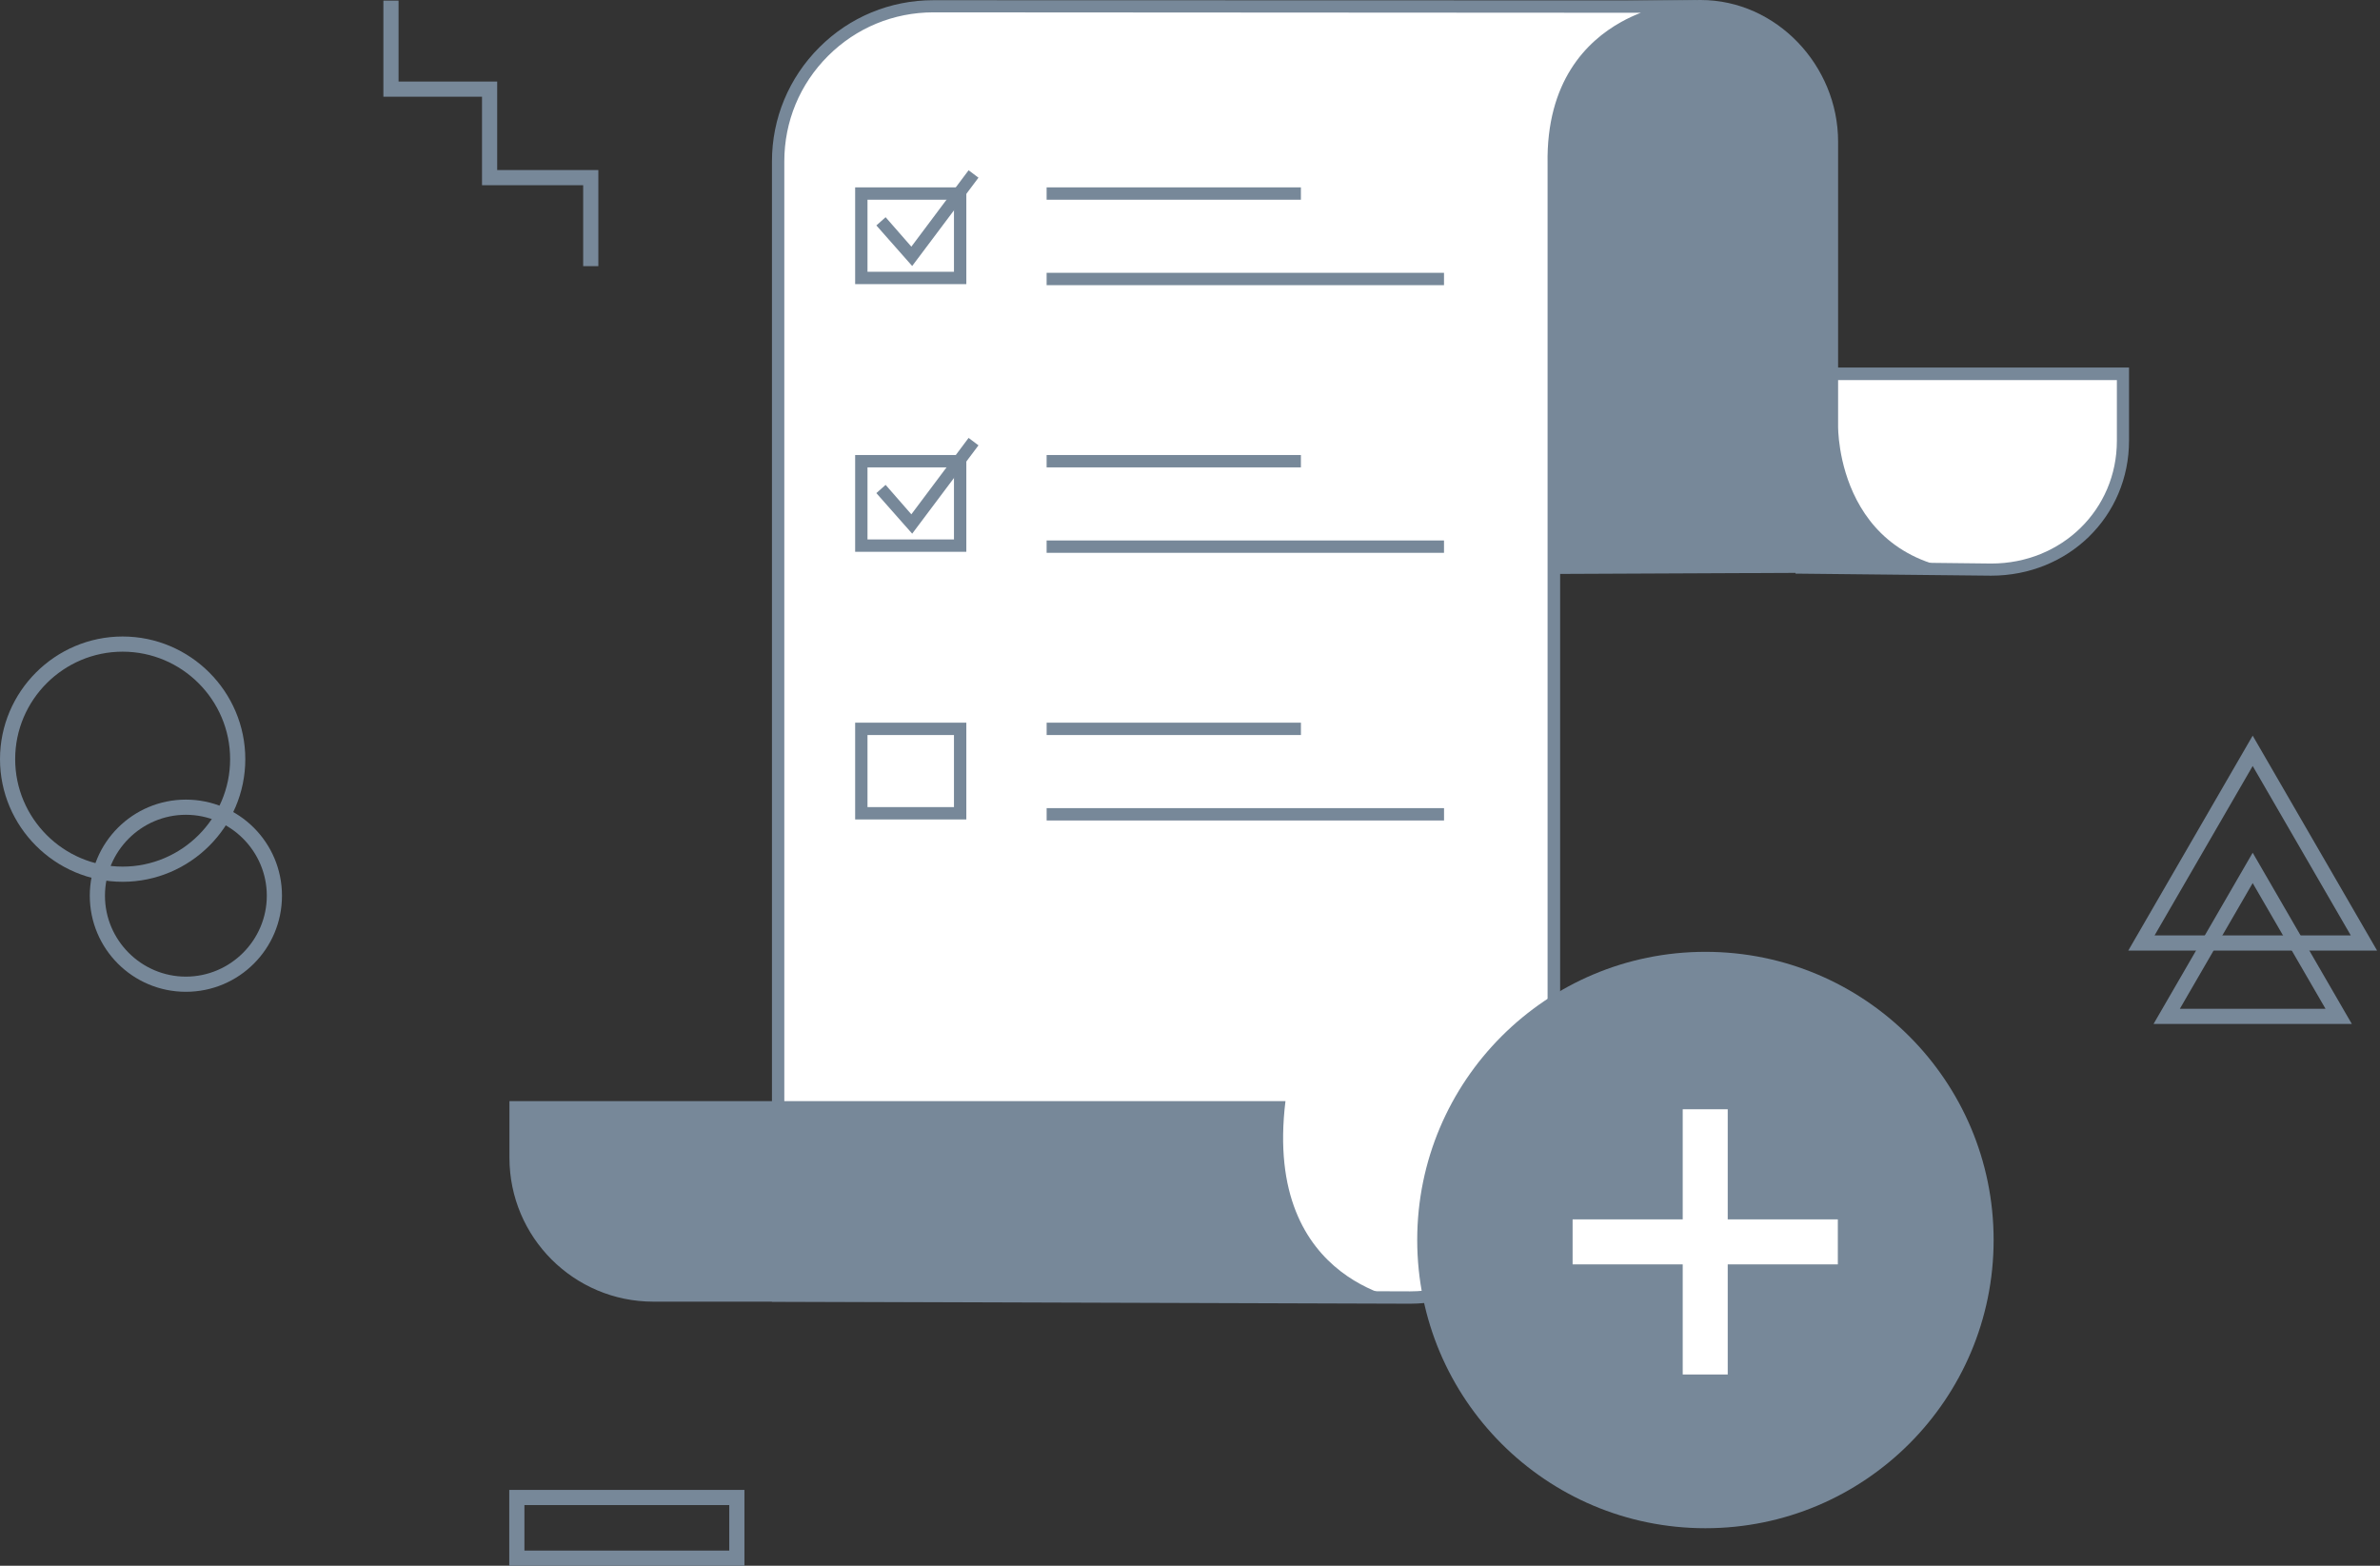 <svg width="304" height="200" viewBox="0 0 304 200" fill="none" xmlns="http://www.w3.org/2000/svg">
<rect x="0" y="0" width="304" height="200" fill="#333333" stroke="none"/>
<path d="M230.129 47.734H271.156V56.282C271.156 65.565 263.634 72.745 254.324 72.745L230.129 72.482V47.734Z" fill="white"/>
<path d="M254.322 73.534L229.338 73.271V46.945H271.943V56.282C271.943 65.96 264.211 73.534 254.322 73.534ZM230.916 71.719L254.349 71.982C263.343 71.982 270.391 65.092 270.391 56.308V48.55H230.942V71.719H230.916Z" fill="#789"/>
<path d="M196.518 0.263L217.215 0C226.92 0 234.783 8.39 234.783 18.094V54.414C234.783 54.414 234.468 73.402 254.745 73.06L196.518 73.323V0.263Z" fill="#789"/>
<path d="M216.689 0.842C216.689 0.842 198.069 1.262 198.437 20.934V147.383C198.437 157.508 190.232 165.74 180.08 165.74L99.367 165.477V20.619C99.367 9.678 108.256 0.789 119.197 0.789L216.689 0.842Z" fill="white"/>
<path d="M180.106 166.529L98.603 166.266V20.619C98.603 15.122 100.76 9.941 104.652 6.049C108.545 2.157 113.726 0.026 119.222 0.026L216.715 0.053L216.741 1.631C216.662 1.631 212.165 1.788 207.799 4.234C201.987 7.495 199.12 13.097 199.278 20.934V147.409C199.252 157.929 190.652 166.529 180.106 166.529ZM100.181 164.688L180.106 164.951C189.784 164.951 197.674 157.061 197.674 147.382V20.934C197.49 10.388 202.671 5.26 207.063 2.814C207.904 2.341 208.772 1.946 209.587 1.631L119.222 1.578C114.146 1.578 109.36 3.55 105.757 7.154C102.154 10.757 100.181 15.517 100.181 20.619V164.688Z" fill="#789"/>
<path d="M65.072 140.624V147.883C65.072 158.034 73.304 166.266 83.456 166.266H180.501C180.501 166.266 161.276 164.478 164.195 140.65H65.072V140.624Z" fill="#789"/>
<path d="M123.43 36.293H109.229V23.933H123.43V36.293ZM110.806 34.715H121.852V25.511H110.806V34.715Z" fill="#789"/>
<path d="M116.514 33.978L111.938 28.797L113.121 27.745L116.408 31.506L123.72 21.749L124.982 22.696L116.514 33.978Z" fill="#789"/>
<path d="M166.165 23.933H133.686V25.511H166.165V23.933Z" fill="#789"/>
<path d="M184.444 34.847H133.686V36.425H184.444V34.847Z" fill="#789"/>
<path d="M123.43 70.483H109.229V58.122H123.43V70.483ZM110.806 68.905H121.852V59.7H110.806V68.905Z" fill="#789"/>
<path d="M116.514 68.168L111.938 62.987L113.121 61.935L116.408 65.696L123.72 55.938L124.982 56.885L116.514 68.168Z" fill="#789"/>
<path d="M166.165 58.122H133.686V59.7H166.165V58.122Z" fill="#789"/>
<path d="M184.444 69.036H133.686V70.614H184.444V69.036Z" fill="#789"/>
<path d="M123.43 104.672H109.229V92.311H123.43V104.672ZM110.806 103.094H121.852V93.889H110.806V103.094Z" fill="#789"/>
<path d="M166.169 92.311H133.689V93.889H166.169V92.311Z" fill="#789"/>
<path d="M184.448 103.226H133.689V104.804H184.448V103.226Z" fill="#789"/>
<path d="M217.836 195.206C238.166 195.206 254.648 178.724 254.648 158.393C254.648 138.062 238.166 121.581 217.836 121.581C197.505 121.581 181.023 138.062 181.023 158.393C181.023 178.724 197.505 195.206 217.836 195.206Z" fill="#789"/>
<path d="M214.935 175.569V141.691H220.684V175.569H214.935ZM200.871 161.505V155.756H234.749V161.505H200.871Z" fill="white"/>
<path d="M23.743 126.687C16.96 126.687 11.469 121.196 11.469 114.412C11.469 107.629 16.96 102.138 23.743 102.138C30.527 102.138 36.018 107.629 36.018 114.412C36.018 121.196 30.527 126.687 23.743 126.687ZM23.743 104.076C18.058 104.076 13.407 108.727 13.407 114.412C13.407 120.097 18.058 124.749 23.743 124.749C29.428 124.749 34.08 120.097 34.08 114.412C34.08 108.727 29.428 104.076 23.743 104.076Z" fill="#789"/>
<path d="M15.666 112.635C7.042 112.635 0 105.594 0 96.969C0 88.344 7.042 81.303 15.666 81.303C24.291 81.303 31.332 88.344 31.332 96.969C31.332 105.594 24.291 112.635 15.666 112.635ZM15.666 83.241C8.108 83.241 1.938 89.41 1.938 96.969C1.938 104.528 8.108 110.697 15.666 110.697C23.225 110.697 29.394 104.528 29.394 96.969C29.394 89.41 23.225 83.241 15.666 83.241Z" fill="#789"/>
<path d="M76.427 33.996H74.489V23.659H61.568V12.354H48.971V0.079H50.909V10.416H63.506V21.721H76.427V33.996Z" fill="#789"/>
<path d="M300.401 130.792H275.076L287.738 108.924L300.401 130.792ZM278.436 128.854H297.041L287.738 112.8L278.436 128.854Z" fill="#789"/>
<path d="M303.631 121.424H271.846L287.738 93.968L303.631 121.424ZM275.205 119.486H300.271L287.738 97.844L275.205 119.486Z" fill="#789"/>
<path d="M95.087 200H65.047V190.31H95.087V200ZM66.985 198.062H93.149V192.248H66.985V198.062Z" fill="#789"/>
</svg>
